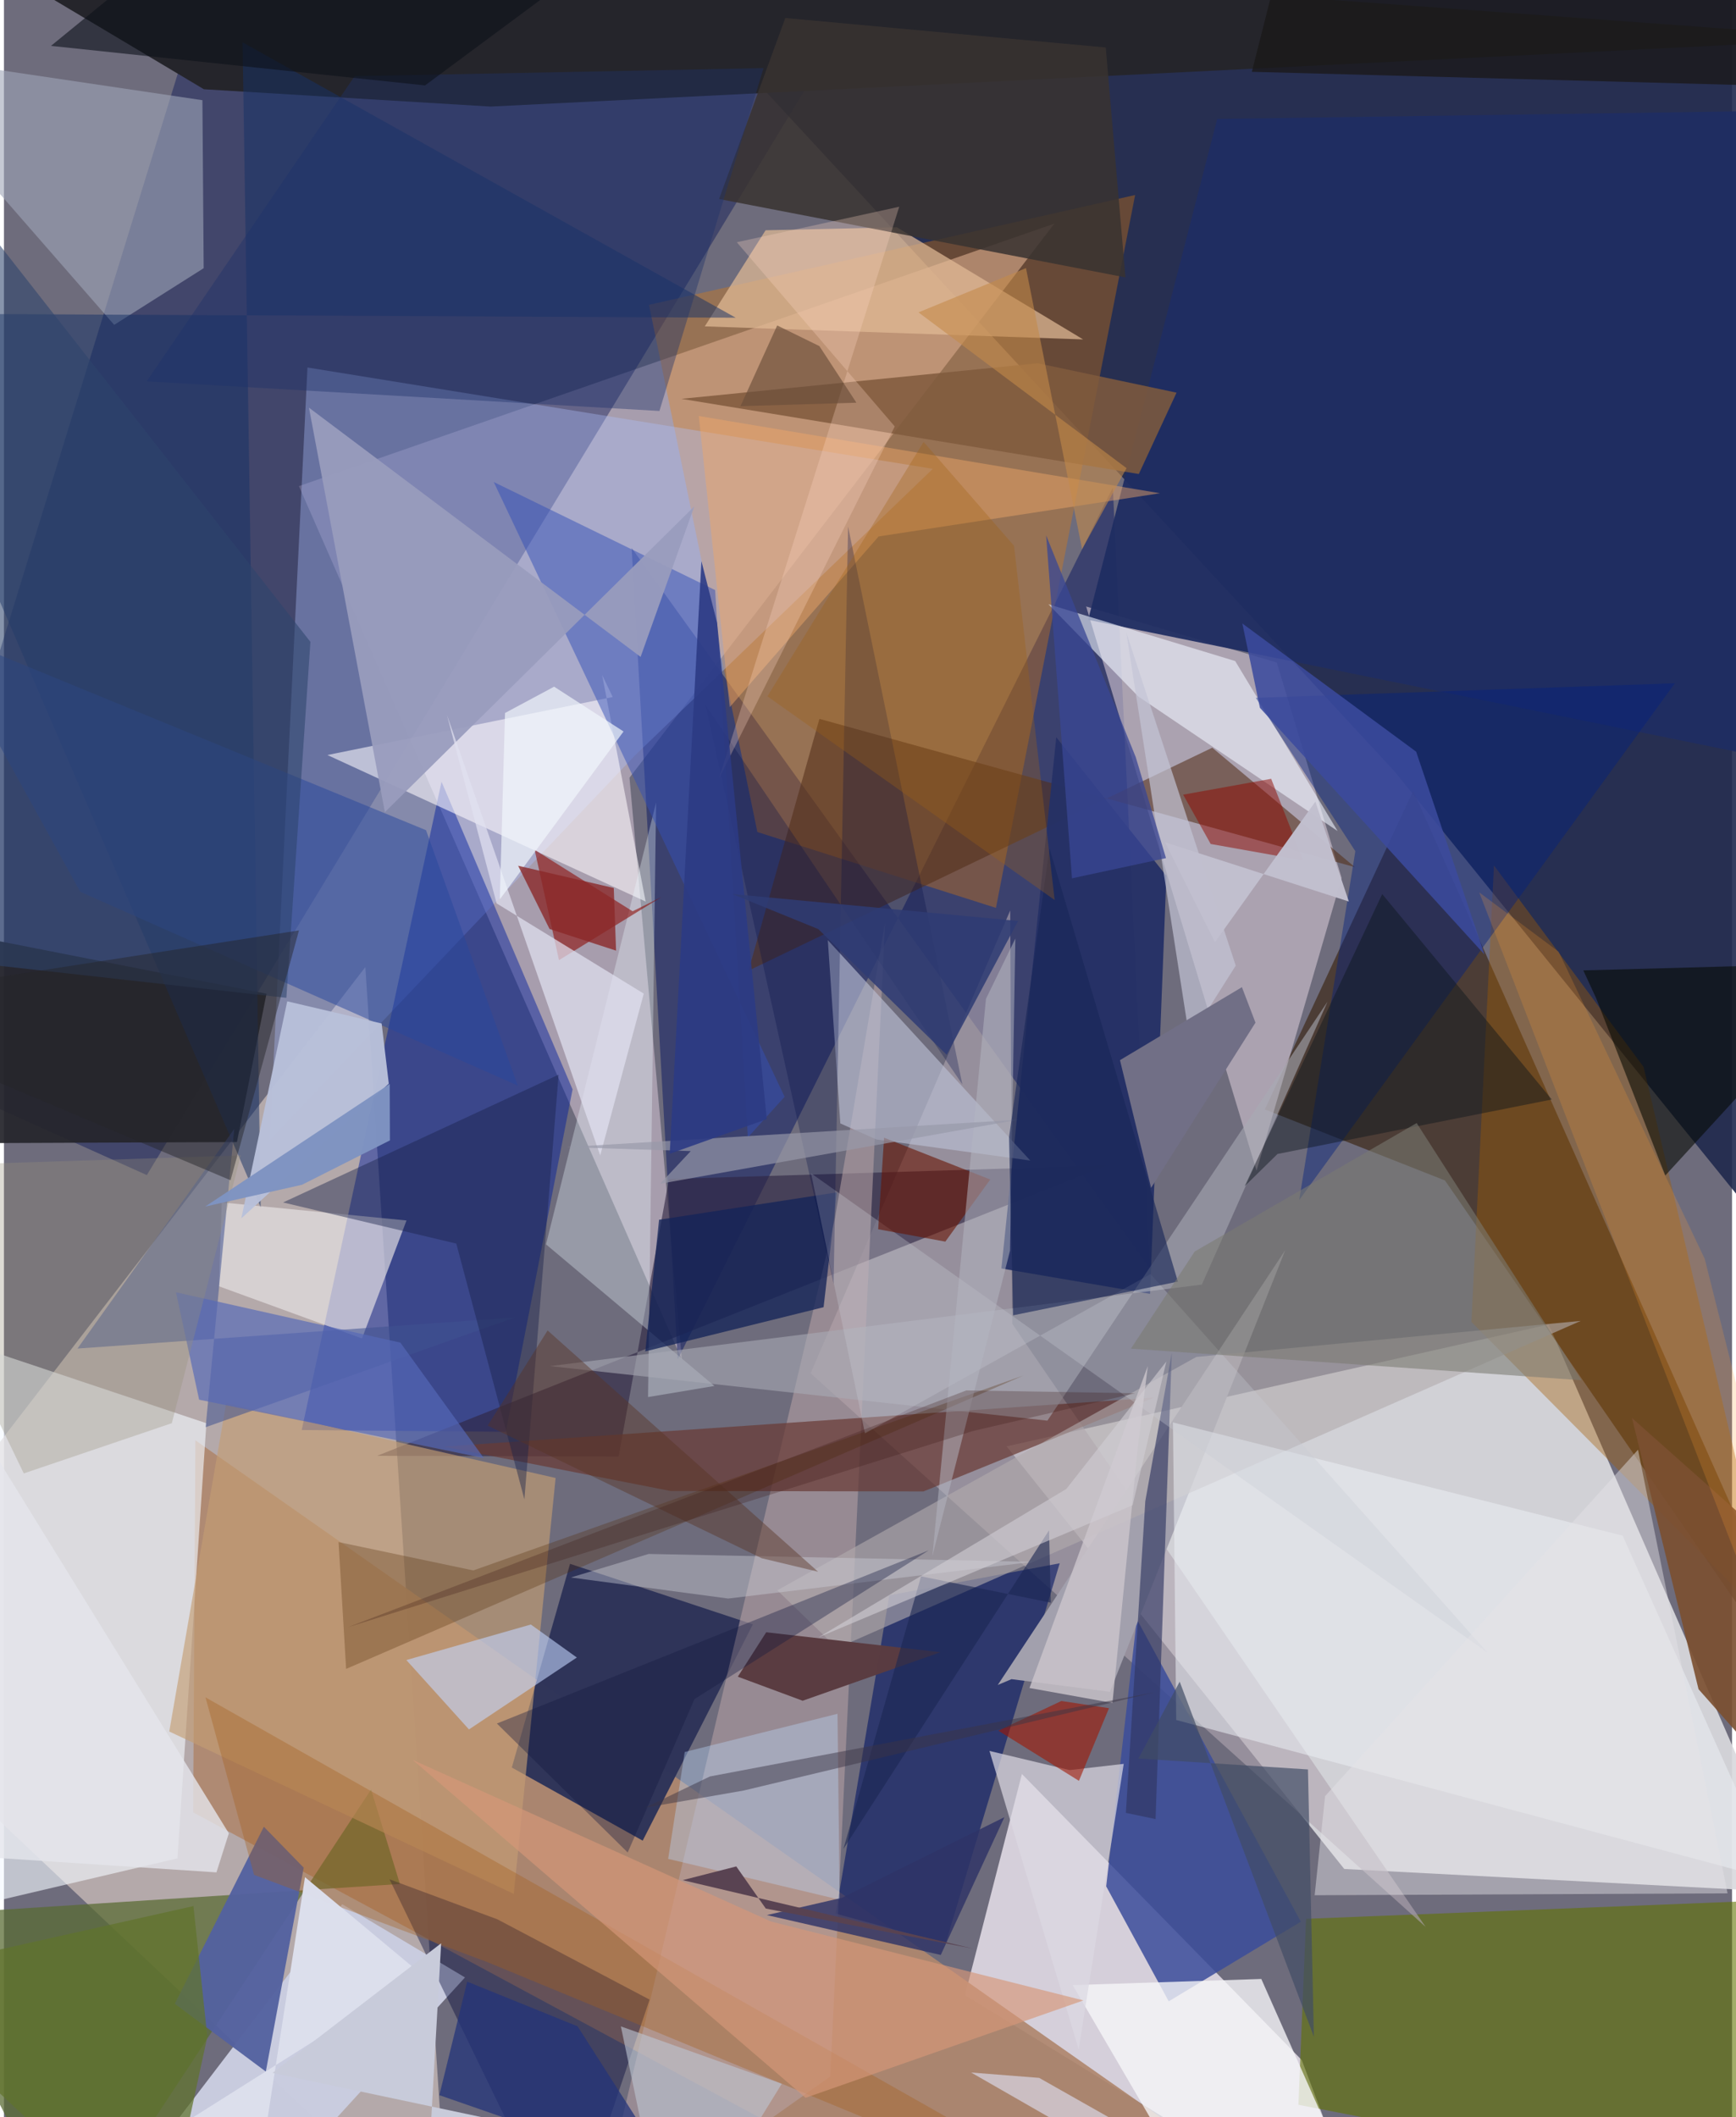 <svg xmlns="http://www.w3.org/2000/svg" width="228" height="278" viewBox="0 0 836 1024"><path fill="#6e6c7c" d="M0 0h836v1024H0z"/><path fill="#dadade" fill-opacity=".922" d="M485.055 699.543L747.338 640.6l119.745 274.784L648.4 903.961z"/><path fill="#20284d" fill-opacity=".902" d="M898 651.575L672.906 373.312 270.238-62h596.816z"/><path fill="#cbbeba" fill-opacity=".749" d="M215.143 1086L-59.971 826.081-62 775.434l236.834-307.71z"/><path fill="#c4b6c7" fill-opacity=".659" d="M302.615 376.14l205.551-267.993-365.463 126.976 185.246 422.439z"/><path fill="#000d52" fill-opacity=".396" d="M451.404-62L104.157-29.466-62 509.435l131.125 58.916z"/><path fill="#f9f3fb" fill-opacity=".737" d="M464.92 964.97l27.539-106.952 135.376 138.356L661.563 1086z"/><path fill="#af876e" fill-opacity=".925" d="M458.149 1074.085l-366.62-197.5 1.083-179.955 516.685 362.29z"/><path fill="#03115f" fill-opacity=".471" d="M554.355 613.365L536.44 235.826 325.943 657.517 303.65 265.01z"/><path fill="#38210c" fill-opacity=".62" d="M609.97 536.595l87.155 34.358 192.57 279.026-207.943-467.498z"/><path fill="#ef8000" fill-opacity=".325" d="M547.227 94.321l-235.183 53.122 52.437 254.981 115.412 36.69z"/><path fill="#d0c3d0" fill-opacity=".627" d="M647.123 424.626L605.97 566.217l-82.443-272.88 92.22 27.084z"/><path fill="#adc2ff" fill-opacity=".357" d="M305.358 365.27l143.999-138.512-302.525-49.015-18.28 373.706z"/><path fill="#f4f9ff" fill-opacity=".616" d="M97.93 688.366L83.927 898.817l-90.343 21.234-55.468-285.177z"/><path fill="#30355a" fill-opacity=".996" d="M273.857 756.364l-28.173 98.524 63.317 35.368 53.305-104.62z"/><path fill="#001c9d" fill-opacity=".467" d="M144.045 691.657L211.686 378.1l63.39 148.809L242.8 692.527z"/><path fill="#25252b" d="M235.419 51.544L96.721 43.17-62-51.504 898 18.63z"/><path fill="#607300" fill-opacity=".592" d="M898 917.378l-268.074 10.69-3.706 89.943 213.11 41.488z"/><path fill="#596b34" fill-opacity=".741" d="M177.6 865.515L32.602 1086-48.21 926.723l239.76-15.5z"/><path fill="#afa4ae" fill-opacity=".624" d="M390.24 664.212l96.563-223.857 1.004 199.97 199.97 291.67z"/><path fill="#081965" fill-opacity=".62" d="M455.549 939.961l-53.173-14.39 25.92-153.972 82.44-15.495z"/><path fill="#25252b" fill-opacity=".929" d="M-62 443.493l52.902 109.395 121.816-.507 14.287-71.758z"/><path fill="#2f2642" fill-opacity=".624" d="M180.527 704.13L533.51 563.671l-211.803 6.579-24.359 134.226z"/><path fill="#c9ccdf" fill-opacity=".984" d="M41.2 1081.25l122.428-160.253 59.41 35.424L104.573 1086z"/><path fill="#a45e02" fill-opacity=".38" d="M857.17 787.74L709.916 639.367l10.904-220.789 72.393 97.482z"/><path fill="#542e1a" fill-opacity=".569" d="M360.198 469.47l34.296-121.785 259.057 71.722-69.006-57.768z"/><path fill="#253166" fill-opacity=".953" d="M562.353 423.617L554.448 625.8l-71.91-12.285 26.539-256.927z"/><path fill="#b7a2a4" fill-opacity=".565" d="M426.247 446.184l-24.24 143.067L284.61 1086l115.142-81.661z"/><path fill="#3b4d9b" fill-opacity=".851" d="M533.231 912.368l30.255 55.604 63.902-38.513-79.351-146.305z"/><path fill="#693a35" fill-opacity=".71" d="M444.833 721.356l-122.268-.207-109.836-21.478 343.669-23.686z"/><path fill="#1f2d62" fill-opacity=".941" d="M586.928 57.528L898 52.993v322.785l-373.504-76.006z"/><path fill="#fffcff" fill-opacity=".565" d="M310.417 436.035l-153.95-70.855 138.027-28.047-5.11-10.652z"/><path fill="#e2ba96" fill-opacity=".714" d="M368.455 111.376l63.536-1.433 90.072 54.22-183.023-6.305z"/><path fill="#a2a0ad" d="M619.822 604.706l-139.05 210.255 6.648-2.806 47.622 6.11z"/><path fill="#000637" fill-opacity=".404" d="M238.704 928.304L186.53 908.96 272.426 1086l39.904-118.857z"/><path fill="#9ea6b7" fill-opacity=".6" d="M53.326 157.119l43.293-27.401-.61-81.26L-62 25.012z"/><path fill="#c49d74" fill-opacity=".643" d="M79.968 837.468l27.57-158.869 159.337 36.25-20.228 201.174z"/><path fill="#53619f" fill-opacity=".953" d="M145.016 903.33l-18.334 98.62-44.038-32.782 43.08-85.638z"/><path fill="#b2acad" fill-opacity=".608" d="M576.809 656.318L374.112 769.182l28.93 27.95 359.742-158.255z"/><path fill="#e8e3e5" fill-opacity=".659" d="M103.987 622.126l69.223 25.243 21.533-57.073-89.38-8.735z"/><path fill="#f0f4ff" fill-opacity=".592" d="M595.639 319.727l49.537 82.223-96.38-65.052-43.505-44.636z"/><path fill="#173267" fill-opacity=".51" d="M-62 151.626l416.001 2.043L115.44 20.5l8.755 563.42z"/><path fill="#bbc0d4" fill-opacity=".631" d="M496.516 561.324l-74.444-10.207-17.462-7.749-6.052-88.667z"/><path fill="#042180" fill-opacity=".435" d="M808.345 330.47L626.61 580.4l27.147-168.702-48.136-74.182z"/><path fill="#405291" fill-opacity=".541" d="M111.405 546.055l-75.83 106.192 211.681-15.064-149.695 53.112z"/><path fill="#ecf9ff" fill-opacity=".329" d="M311.591 675.708l32.115-5.364-81.47-68.49 53.245-213.705z"/><path fill="#383330" fill-opacity=".855" d="M345.946 96.252l196.6 37.918-9.529-111.191L378.004 8.702z"/><path fill="#334fb6" fill-opacity=".494" d="M377.666 530.476l-17.78 19.648-15.835-264.722-107.116-52.27z"/><path fill="#5a3c41" fill-opacity=".992" d="M355.021 810.958l13.732-21.492 84.3 9.647-66.67 23.475z"/><path fill="#8a0600" fill-opacity=".565" d="M256.728 411.018l11.781 53.364 49.522-30.468-13.922 6.839z"/><path fill="#f6f6f9" fill-opacity=".792" d="M608.27 957.155L665.455 1086h-74.927l-73.514-125.88z"/><path fill="#ebeef4" fill-opacity=".541" d="M567.105 831.89l290.876 77.857-74.901-167.01-217.55-54.756z"/><path fill="#805a3d" fill-opacity=".855" d="M327.736 192.902l172.403-17.198 67.124 14.208-18.246 39.348z"/><path fill="#28489e" fill-opacity=".51" d="M248.573 525.052l-44.39-123.516-237.453-97.51 70.196 127.33z"/><path fill="#a9abb4" fill-opacity=".588" d="M264.203 660.741l240.587 26.376 135.52-202.642-60.796 136.834z"/><path fill="#dbd9e2" fill-opacity=".71" d="M515.533 856.125l-38.765-9.263L519.93 991.22l21.782-138.1z"/><path fill="#c3d6ff" fill-opacity=".584" d="M254.894 785.721l-60.225 17.188 30.29 33.552 52.186-34.777z"/><path fill="#a35f1d" fill-opacity=".361" d="M121 906.823l112.737 42.13L565.579 1086 97.49 820.951z"/><path fill="#999cbd" fill-opacity=".941" d="M333.941 244.957l-25.95 72.759-160.436-120.541 36.72 195.643z"/><path fill="#303662" fill-opacity=".639" d="M552.152 726.048l12.81-71.763-7.838 225.54-14.37-3z"/><path fill="#f0a769" fill-opacity=".455" d="M351.108 342.008L336.14 201.21l223.13 37.355-136.14 20.9z"/><path fill="#060903" fill-opacity=".58" d="M803.701 568.542L898 465.692l-133.954 3.653 6.24 13.518z"/><path fill="#142358" fill-opacity=".773" d="M396.516 632.25l6.418-55.54-85.995 13.244-6.68 63.659z"/><path fill="#b8c1da" fill-opacity=".965" d="M182.721 495.028l3.46 29.098-71.347 65.143 22.202-104.964z"/><path fill="#bbd7fa" fill-opacity=".38" d="M403.243 828.909l1.053 89.907-82.98-19.749 8.02-51.697z"/><path fill="#192249" fill-opacity=".431" d="M251.772 725.172l16.552-205.398-133.293 61.81 83.796 19.902z"/><path fill="#4f2702" fill-opacity=".286" d="M493.178 665.291l-327.65 141.907-3.66-61.353 65.191 13.718z"/><path fill="#7b4f31" fill-opacity=".91" d="M819.784 817.002l-32.188-131.153L865.429 755l18.392 134.43z"/><path fill="#e1e1f0" fill-opacity=".71" d="M214.367 345.98l23.945 90.953 71.215 43.649-21.072 78.271z"/><path fill="#3b4b9d" fill-opacity=".863" d="M599.09 301.551l8.51 40.79L716.25 461.7l-33.063-98.135z"/><path fill="#c7c9d2" fill-opacity=".318" d="M554.675 616.213l163.048 183.1-327.273-231.83 26.08 125.793z"/><path fill="#e4e3e6" fill-opacity=".455" d="M833.837 915.742l-199.759.915 5.046-47.93 151.392-167.543z"/><path fill="#d59879" fill-opacity=".655" d="M197.667 851.165l190.126 163.47 134.424-47.101-151.066-38.13z"/><path fill="#c3c5d6" fill-opacity=".686" d="M569.22 385.92l26.683 81.126-22.384 35.356-30.558-196.496z"/><path fill="#000b45" fill-opacity=".278" d="M463.646 524.5L339.415 341.07l61.936 279.808 7.009-366.207z"/><path fill="#0c151b" fill-opacity=".447" d="M666.767 432.438l82.045 99.357-132.704 26.338-15.896 15.604z"/><path fill="#716f86" d="M598.888 477.452L539.9 512.759l15.05 61.754 50.5-79.9z"/><path fill="#414c65" fill-opacity=".686" d="M633.709 985.11l-2.875-129.293-82.023-5.282 19.979-37.177z"/><path fill="#1f316a" fill-opacity=".408" d="M169.64 36.852l197.824-3.898-50.358 165.825-248.083-14.33z"/><path fill="#5569b7" fill-opacity=".671" d="M83.216 625.028l108.547 24.346 40.396 55.862-137.745-28.26z"/><path fill="#2e3367" fill-opacity=".812" d="M405.415 917.885l78.57-38.984L453.2 945.55l-84.12-19.292z"/><path fill="#8f0a03" fill-opacity=".506" d="M628.51 416.173l-44.728-7.971-13.33-23.85 42.597-7.673z"/><path fill="#a21601" fill-opacity=".584" d="M520.046 861.328l-39.011-24.262 30.507-14.356 23.04 3.479z"/><path fill="#671303" fill-opacity=".596" d="M422.93 594.548l32.476 5.982 21.74-30.037-51.368-20.217z"/><path fill="#d1c8d1" fill-opacity=".847" d="M643.966 1086h-30.344l-145.714-83.588 32.898 2.582z"/><path fill="#b3b6c2" fill-opacity=".518" d="M475.072 483.09l14.21-29.133-2.57 150.92-37.57 147.796z"/><path fill="#ccd0d9" fill-opacity=".416" d="M350.358 773.157l147.315-17.753-185.788-3.816-37.604 11.384z"/><path fill="#9799a9" fill-opacity=".675" d="M490.448 541.586L272.285 554.81l59.972 1.935-14.817 15.79z"/><path fill="#c1bfcf" fill-opacity=".976" d="M561.75 407.42l24.09 48.272 48.595-67.986 16.178 48.331z"/><path fill="#cbc5cb" fill-opacity=".816" d="M548.472 700.537l-12.205 123.12-40.152-7.23 57.239-155.713z"/><path fill="#bec6d4" fill-opacity=".596" d="M320.583 1086l-22.137-105.904 77.839 27.752-43.64 70.723z"/><path fill="#192658" fill-opacity=".631" d="M488.214 636.173l79.691-16.297-62.102-209.551-19.57 139.7z"/><path fill="#1a1919" fill-opacity=".78" d="M898-44.255l-273.81-1.871-20.507 80.857L898 42.676z"/><path fill="#e4e6ec" fill-opacity=".796" d="M102.793 905.606l6.004-18.894L-62 610.014l16.406 285.812z"/><path fill="#a06115" fill-opacity=".322" d="M369.34 336.802l138.962 98.516-19.66-171.342-43.738-50.251z"/><path fill="#13193f" fill-opacity=".369" d="M334.064 821.802l113.358-71.974-208.96 83.776 63.29 62.378z"/><path fill="#ffdac7" fill-opacity=".278" d="M430.944 206.265L345.88 376.608l87.224-276.614-78.57 17.169z"/><path fill="#7b7a71" fill-opacity=".573" d="M576.051 605.308l-30.855 46.979 217.98 15.285-79.745-124.398z"/><path fill="#959179" fill-opacity=".322" d="M81.208 688.344l33.337-129.51L-62 564.568 9.598 712.635z"/><path fill="#dcdfec" fill-opacity=".984" d="M122.374 1057.746l-96.335 7.62 175.567-110.782-55.974-46.671z"/><path fill="#394694" fill-opacity=".757" d="M504.177 258.96l43.36 107.27 14.62 48.805-45.481 9.777z"/><path fill="#f2f7fc" fill-opacity=".675" d="M299.739 353.79l-59.866 81.239 2.533-90.18 23.744-12.726z"/><path fill="#ffa032" fill-opacity=".204" d="M898 907.534l-75.229-298.718-70.629-148.478-38.459-28.732z"/><path fill="#6b4e3a" fill-opacity=".655" d="M356.297 196.466l56.09-1.697-17.908-27.371-20.416-9.991z"/><path fill="#583424" fill-opacity=".435" d="M366.615 753.677l-132.604-64.148 28.993-46.03L393.864 760.2z"/><path fill="#c48a4a" fill-opacity=".588" d="M543.076 226.43l-21.506 39.195-27.148-135.947-52 21.406z"/><path fill="#61742d" fill-opacity=".729" d="M-62 956.36L91.667 921.9l6.715 63.192L76.608 1086z"/><path fill="#2e446d" fill-opacity=".573" d="M148.26 310.457l-11.639 172.16-167.237-18.65L-62 41.99z"/><path fill="#7f94c2" fill-opacity=".969" d="M186.624 524.283l.096 27.282-42.545 21.468-46.83 10.542z"/><path fill="#3a1713" fill-opacity=".267" d="M465.572 672.492L166.377 787.027l302.571-94.945 78.243-18.21z"/><path fill="#2c3a84" fill-opacity=".894" d="M322.074 558.048l15.346-286.636 7.59 29.911 24.018 239.96z"/><path fill="#1b2753" fill-opacity=".6" d="M505.587 740.15L406.12 894.244l37.543-131.817 62.773 12.727z"/><path fill="#22337a" fill-opacity=".733" d="M323.98 1052.746l-46.487-72.695-53.384-21.597-13.478 54.898z"/><path fill="#3a3546" fill-opacity=".482" d="M310.108 874.337l47.773-8.327 198.652-47.476-215.021 40.681z"/><path fill="#594352" fill-opacity=".996" d="M468.747 942.462L368.55 923.099l-14.274-20.372-25.929 6.635z"/><path fill="#2f3c73" fill-opacity=".859" d="M393.963 449.374l62.106 60.808 34.564-64.732-138.404-13.049z"/><path fill="#c8cbda" d="M129.925 1002.586L211.5 939.9l-8.235 146.1 54.788-56.313z"/><path fill="#0d121a" fill-opacity=".6" d="M342.999-62L203.704 41.315 22.739 22.192 125.745-62z"/><path fill="#8b2828" fill-opacity=".788" d="M295.009 429.487l-46.266-10.752 15.198 30.582 32.184 10.478z"/><path fill="#26242a" fill-opacity=".471" d="M142.722 450.008L-62 481.79l29.28 29.03 142.343 60.019z"/><path fill="#d0ced4" fill-opacity=".604" d="M394.056 791.915l119.888-71.76 48.386-61.64-16.313 69.505z"/></svg>